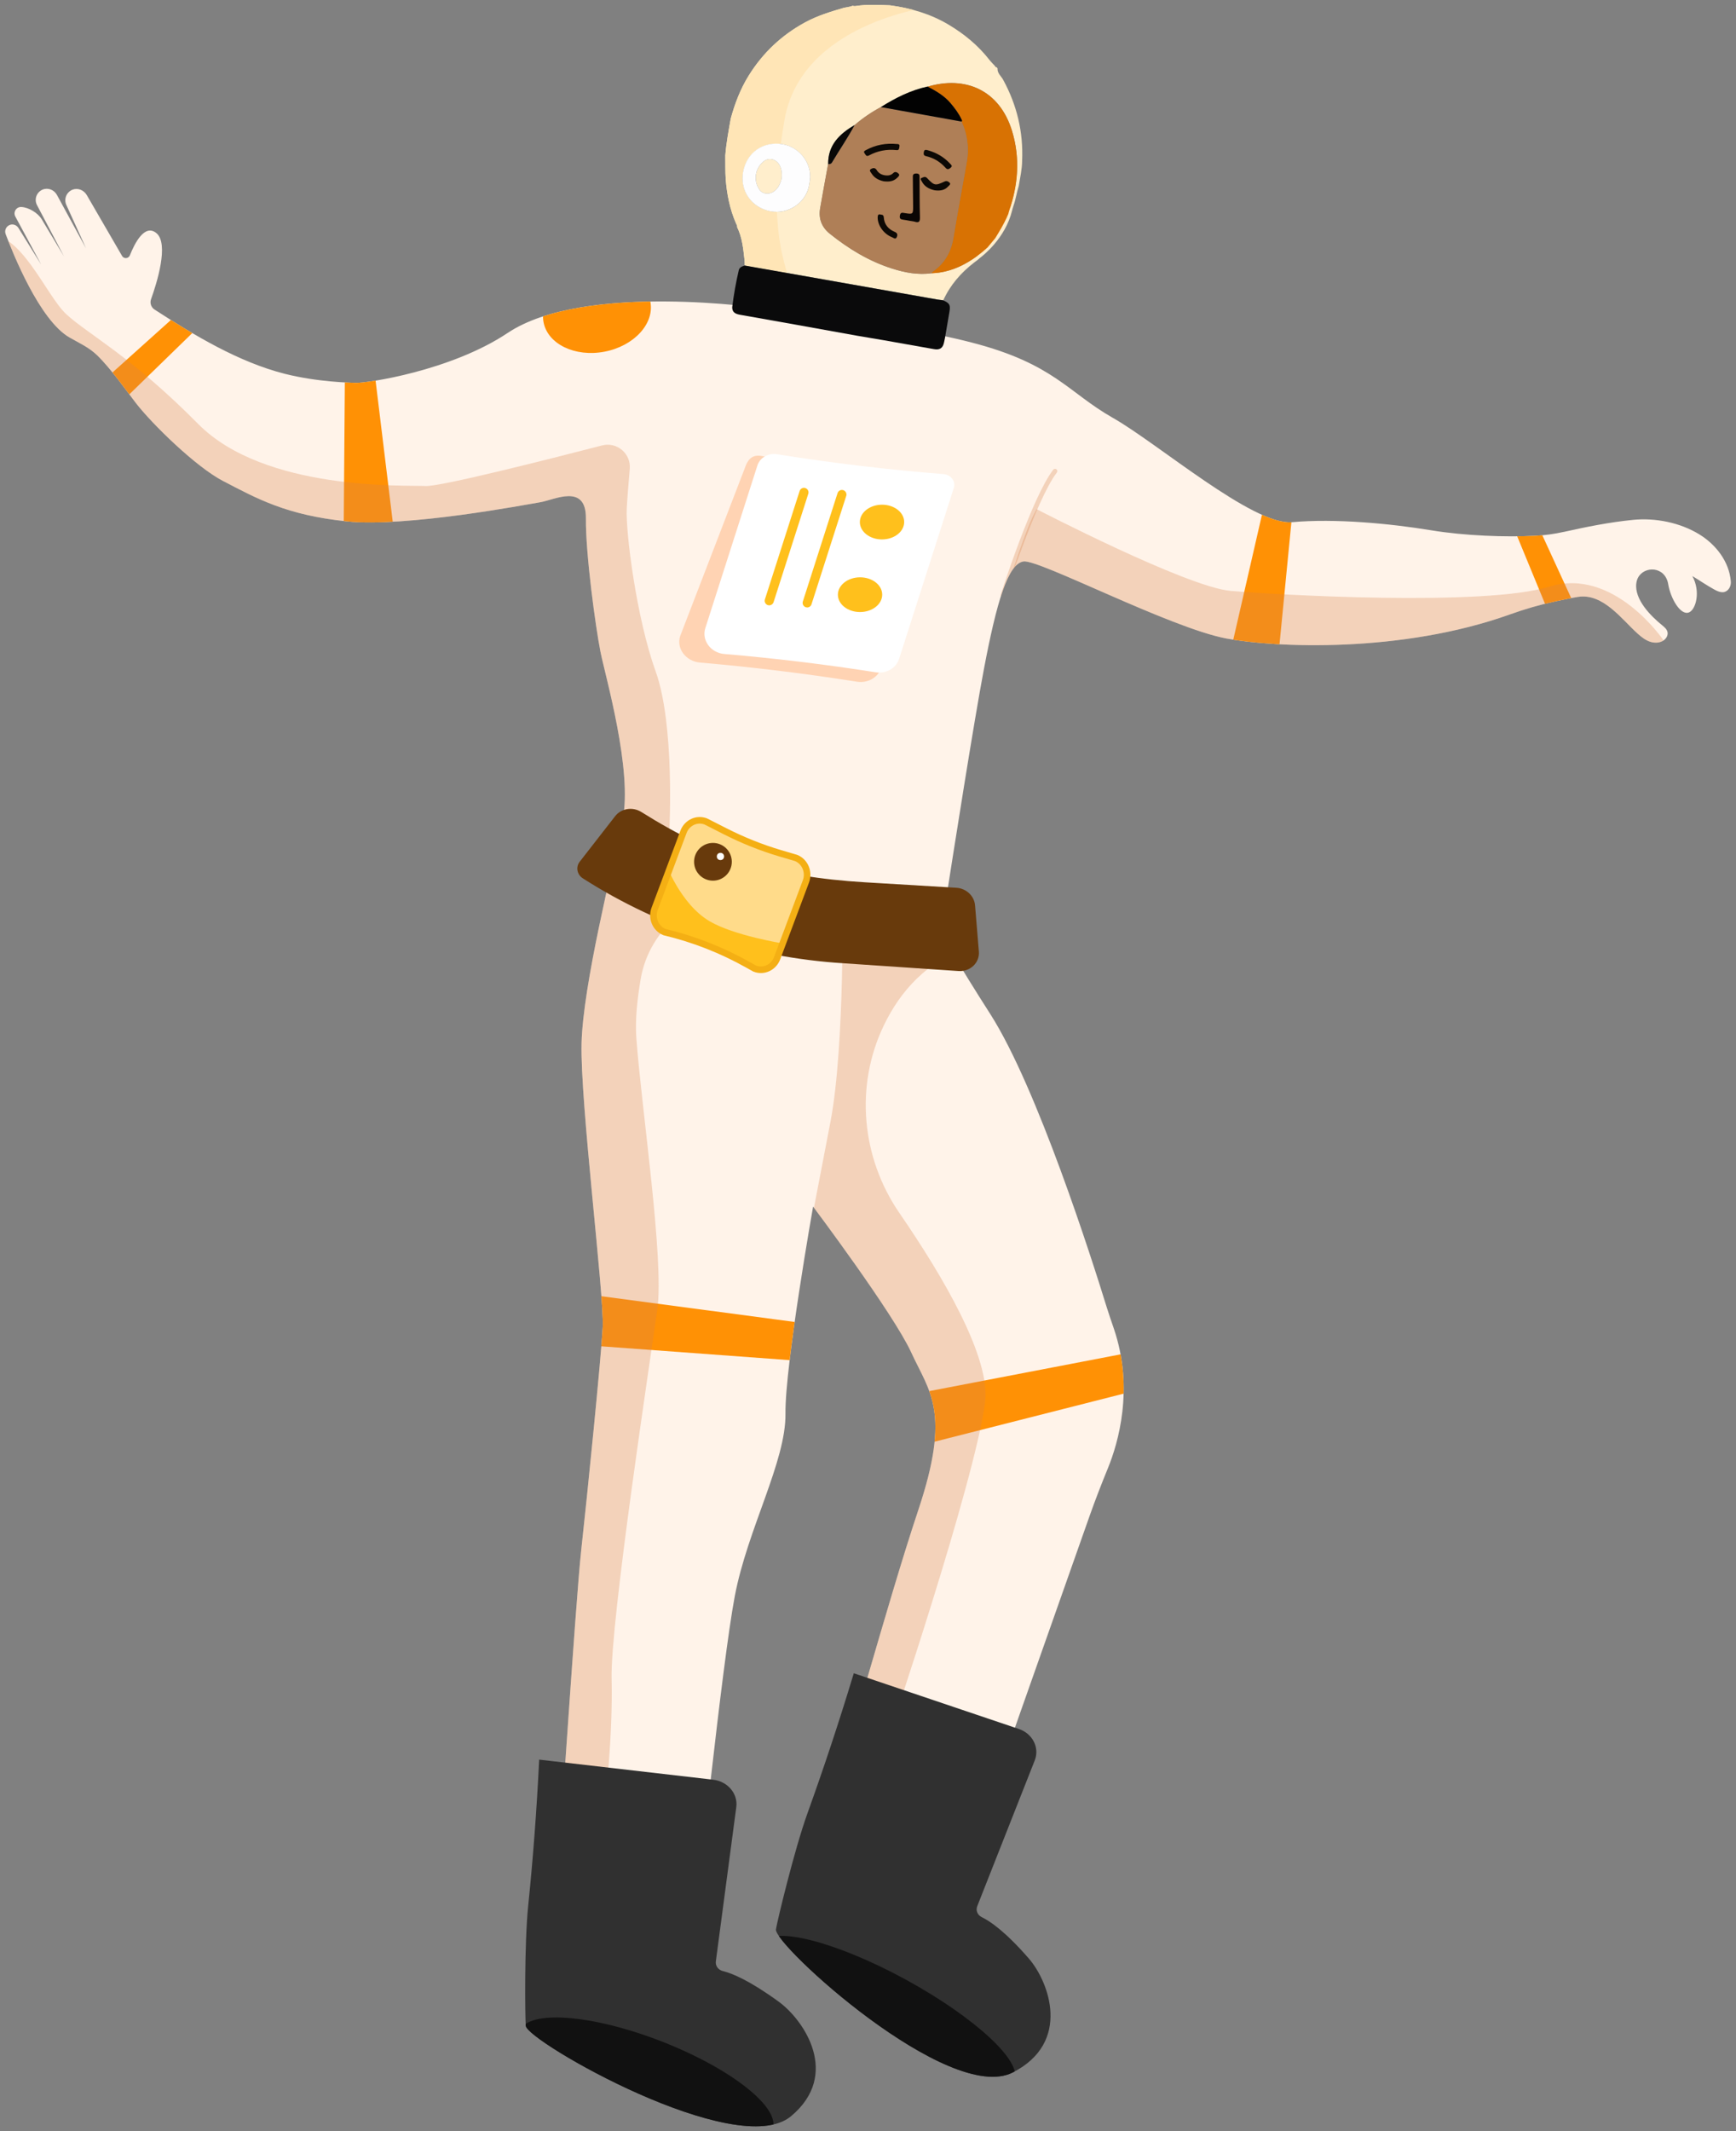 <?xml version="1.0" encoding="utf-8"?>
<!-- Generator: Adobe Illustrator 24.2.1, SVG Export Plug-In . SVG Version: 6.00 Build 0)  -->
<svg version="1.1" id="Capa_1" xmlns="http://www.w3.org/2000/svg" xmlns:xlink="http://www.w3.org/1999/xlink" x="0px" y="0px"
	 viewBox="0 0 264 324" style="enable-background:new 0 0 264 324;" xml:space="preserve">
<rect x="0" y="0" width="264" height="324" fill="#808080" stroke="none"/>
<style type="text/css">
	.st0{opacity:0.3;clip-path:url(#SVGID_5_);}
	.st1{fill:#D8834A;}
	.st2{clip-path:url(#SVGID_5_);}
	.st3{fill:#FF9105;}
	.st4{clip-path:url(#SVGID_6_);}
	.st5{fill:#111111;}
	.st6{clip-path:url(#SVGID_7_);}
	.st7{fill:#FFEECC;}
	.st8{clip-path:url(#SVGID_8_);}
	.st9{fill:#FFE5B6;}
	.st10{fill:#D87203;}
	.st11{fill:#AF7F57;}
	.st12{fill:#FDFDFE;}
	.st13{fill:#020202;}
	.st14{fill:#0A0807;}
	.st15{fill:#0A0A0B;}
	.st16{fill:#0A0604;}
	.st17{fill:#0D0905;}
	.st18{fill:#FFD3B3;}
	.st19{fill:#FFFFFF;}
	.st20{fill:#FFC01C;}
	.st21{fill:#683A0C;}
	.st22{clip-path:url(#XMLID_7_);fill:#FFC01C;}
</style>
<g>
	<g>
		<g>
			<defs>
				<path id="SVGID_4_" d="M263.21,88.37c-0.25-2.99-2.26-5.58-4.79-7.13c-2.93-1.8-6.7-2.54-10.1-2.2
					c-3.61,0.36-7.06,1.06-10.47,1.82l-0.02,0c-1.43,0.32-2.88,0.52-4.34,0.6c-4.44,0.22-10.71,0.01-15.85-0.84
					c-6.28-1.03-14.58-1.82-21.18-1.23c-5.88,0.53-20.38-11.98-27.22-15.86c-6.84-3.88-8.96-8.22-21.46-11.45
					s-31.42-5.17-31.42-5.17S88.9,42.8,77.2,50.62c-8.64,5.77-21.53,7.67-23.17,7.59c-0.78-0.04-5.7-0.11-10.73-1.38
					c-7.01-1.78-13.74-5.84-19.8-9.77c-0.52-0.34-0.74-0.99-0.53-1.57c0.86-2.39,2.78-8.46,0.8-10.06c-1.78-1.44-3.3,1.57-4.02,3.39
					c-0.2,0.5-0.88,0.57-1.17,0.12l-5.39-9.29c-0.43-0.74-1.34-1.12-2.14-0.82c-0.94,0.36-1.37,1.42-0.96,2.33l2.99,6.59l-4.42-8.11
					c-0.42-0.78-1.37-1.16-2.19-0.81c-0.93,0.4-1.3,1.49-0.84,2.36l4.1,7.79l-3.39-5.65c-0.58-0.96-1.97-1.8-3.09-1.86h0
					c-0.77-0.04-1.28,0.77-0.92,1.45l3.93,7.3l-3.45-5.55C2.54,34.22,1.97,34,1.48,34.2c-0.57,0.23-0.83,0.85-0.62,1.4
					c1.08,2.88,5.16,13.09,9.7,15.7c1.51,0.87,2.96,1.5,4.21,2.71c2.1,2.04,4.52,5.48,5.89,7.26c2.49,3.22,9.14,9.71,13.23,11.84
					c5.26,2.74,9.7,5.2,18.81,6.15c9.1,0.95,27.36-2.56,29.49-2.91c2.13-0.36,6.96-2.92,6.91,2.47c-0.05,5.4,1.47,16.52,2.22,20.3
					c0.74,3.68,4.92,18.1,3.36,25.53c-1.56,7.43-6.01,25.04-6.24,33.94c-0.23,8.91,3.46,38.44,3.22,43.12s-2.38,25.93-3.26,33.86
					c-0.89,7.93-3.62,51.22-3.95,53.08l21.54,1.13c0,0,3.81-36.89,5.75-47.11c1.94-10.23,7.8-20.48,7.71-27.76
					c-0.09-7.28,4.2-31.47,4.2-31.47s12.18,16.21,14.91,22.14c2.81,6.12,6.1,9,1.09,24c-5.01,14.99-11.18,38.61-13.28,42.96
					c-2.11,4.35,21.05,10.49,21.62,8.41c0.47-1.68,12.92-36.93,17.72-50.51c0.87-2.45,1.81-4.88,2.8-7.29
					c1.5-3.69,4-12.01,0.87-21.18c-0.37-1.1-0.76-2.19-1.1-3.3c-2.24-7.27-10.52-33.25-17.65-44.45c-1.13-1.78-2.27-3.55-3.37-5.35
					l-2.03-3.33c-1.4-2.31-1.94-5.03-1.53-7.7c1.34-8.59,4.43-28.25,5.93-36.13c1.94-10.23,3.66-16,6.02-16.35
					c2.37-0.35,22.24,10.08,30.84,11.71c7.43,1.4,26.65,2.26,43.19-3.68c2.21-0.79,4.47-1.45,6.76-1.94l0.03-0.01
					c1.53-0.33,2.74-0.58,3.55-0.7c3.78-0.55,6.58,3.39,9.02,5.59c0.55,0.49,1.13,0.96,1.83,1.21c0.69,0.25,1.51,0.24,2.11-0.17
					c0.41-0.28,0.7-0.77,0.61-1.25c-0.09-0.45-0.46-0.77-0.82-1.06c-1.73-1.4-4.25-3.93-3.93-6.39c0-0.02,0-0.03,0.01-0.05
					c0.32-2.31,3.48-2.8,4.54-0.73c0.14,0.27,0.24,0.56,0.29,0.87c0.35,2.19,1.87,4.85,3.16,4.35c1.04-0.4,1.83-3.14,0.52-5.53
					c1.14,0.68,2.23,1.45,3.4,2.08c0.64,0.34,1.41,0.65,2.04-0.01C263.12,89.31,263.25,88.83,263.21,88.37z"/>
			</defs>
			<use xlink:href="#SVGID_4_"  style="overflow:visible;fill:#FFF3E9;"/>
			<clipPath id="SVGID_5_">
				<use xlink:href="#SVGID_4_"  style="overflow:visible;"/>
			</clipPath>
			<g class="st0">
				<path class="st1" d="M152.49,90.88c-0.03,0-0.06-0.01-0.09-0.02c-0.18-0.06-0.28-0.25-0.22-0.44c0.19-0.61,4.8-14.89,7.99-19.01
					c0.12-0.15,0.33-0.18,0.49-0.06c0.15,0.12,0.18,0.33,0.06,0.49c-3.11,4.02-7.83,18.65-7.87,18.79
					C152.78,90.79,152.64,90.88,152.49,90.88z"/>
			</g>
			<g class="st2">
				<g>
					<polygon class="st3" points="36.63,43.45 14.53,64.95 11.36,61.79 34.46,41.04 					"/>
				</g>
				<g>
					<polygon class="st3" points="56.37,51.73 60.15,82.82 52.25,82.76 52.49,51.71 					"/>
				</g>
				<g>
					<polygon class="st3" points="227.94,74.78 239.69,103.28 243.86,101.64 230.89,73.42 					"/>
				</g>
				<g>
					<polygon class="st3" points="193.11,73.03 186.1,103.56 193.96,104.33 196.97,73.42 					"/>
				</g>
				<g>
					<polygon class="st3" points="126.66,207.27 83.11,204.07 84.12,196.09 127.52,201.87 					"/>
				</g>
				<g>
					<polygon class="st3" points="178.83,209.86 136.51,220.61 134.94,212.72 177.93,204.46 					"/>
				</g>
			</g>
			<g class="st0">
				<g>
					<path class="st1" d="M128.13,142.24l-0.02-6.25l-28.94-9.72l-11.85-5.07l-0.13,1.05l-6.54-2.2l0.65,18.8l3.79,1.14l-1.41,12.45
						l2.41,25.87l1.44,28.16l-3.97,56.63l-3.72,0.81l-1.45,8.62l13.62,1.72c0,0,1.21-10.3,1-19.01c-0.21-8.7,5.88-48.51,6.95-56.14
						c1.07-7.63-2.41-30.55-3.19-41.29c-0.19-2.64,0.11-5.78,0.67-9.02c1.34-7.7,8.22-13.28,16.02-12.88
						C118.05,136.15,123.04,137.89,128.13,142.24z"/>
				</g>
				<g>
					<path class="st1" d="M134.39,155.93c2.5-5.22,6.58-9.88,13.2-12.06l-0.92-5.1L128.12,136c0,0,0.37,22.87-1.8,34.4l-3.81,19.83
						l16.33,26.3l-14.4,41.04l10.61,6.73c0,0,13.1-38.76,14.75-51.04c0.91-6.78-6.35-19.14-13.03-28.85
						C131,176.01,129.98,165.12,134.39,155.93z"/>
				</g>
				<g>
					<path class="st1" d="M101.8,125.98c0,0,0.82-15.83-2.1-23.93s-4.57-21.19-4.39-24.71c0.08-1.59,0.28-3.95,0.46-6.06
						c0.2-2.32-1.95-4.14-4.2-3.56c-8.2,2.12-24.6,6.28-26.84,6.17c-3-0.16-24.45,0.83-34.61-9.45S13.3,50.75,10.11,47.8
						c-3.19-2.94-7-12.95-12.39-12.12c-5.39,0.83,16.73,27.93,16.73,27.93l28.11,18.65l40.01,2.1l9.37,31.75l-1.73,6.34
						L101.8,125.98z"/>
				</g>
				<g>
					<path class="st1" d="M157.64,77.41c0,0,22.82,11.83,29.48,12.42s38.66,2.42,48.48-0.64c9.82-3.06,17.39,8.18,17.39,8.18
						l-0.88,1.49c0,0-4.05-0.72-5.09-0.69c-1.04,0.03-4.7-3.88-4.7-3.88s-15.35,3.65-16.85,3.87c-1.5,0.22-33.84,2.09-33.84,2.09
						l-12.66-2.3l-15.94-7.82l-9.64-1.42C153.39,88.73,156.02,80.11,157.64,77.41z"/>
				</g>
			</g>
			<g class="st2">
				
					<ellipse transform="matrix(0.982 -0.189 0.189 0.982 -7.325 17.975)" class="st3" cx="90.77" cy="47.47" rx="8.27" ry="6.14"/>
			</g>
		</g>
		<g>
			<g>
				<defs>
					<path id="SVGID_3_" d="M129.84,254.39c-0.03,0.09-0.05,0.17-0.08,0.26c-2.14,7.06-4.46,14.08-6.97,21.04
						c-1.98,5.49-4.62,16.49-4.79,17.64c-0.34,2.33,26.34,26.72,36.04,21.74c8.93-4.58,5.49-13.77,2.41-17.32
						c-3.55-4.08-5.88-5.67-7.15-6.28c-0.65-0.32-0.94-1.02-0.69-1.66l8.75-22.18c0.76-1.94-0.34-4.09-2.45-4.78L129.84,254.39
						L129.84,254.39z"/>
				</defs>
				<use xlink:href="#SVGID_3_"  style="overflow:visible;fill:#303030;"/>
				<clipPath id="SVGID_6_">
					<use xlink:href="#SVGID_3_"  style="overflow:visible;"/>
				</clipPath>
				<g class="st4">
					
						<ellipse transform="matrix(0.479 -0.878 0.878 0.479 -198.058 277.898)" class="st5" cx="135.05" cy="305.78" rx="5.5" ry="21.73"/>
				</g>
			</g>
			<g>
				<defs>
					<path id="SVGID_2_" d="M81.99,267.52c0,0.09-0.01,0.18-0.01,0.27c-0.36,7.34-0.91,14.67-1.66,21.99
						c-0.59,5.77-0.48,17.06-0.36,18.22c0.23,2.35,32.12,20.61,40.34,13.73c7.57-6.33,1.99-14.59-1.88-17.41
						c-4.45-3.24-7.09-4.31-8.48-4.65c-0.71-0.17-1.17-0.8-1.08-1.47l3.11-23.47c0.27-2.05-1.33-3.92-3.55-4.16L81.99,267.52
						L81.99,267.52z"/>
				</defs>
				<use xlink:href="#SVGID_2_"  style="overflow:visible;fill:#303030;"/>
				<clipPath id="SVGID_7_">
					<use xlink:href="#SVGID_2_"  style="overflow:visible;"/>
				</clipPath>
				<g class="st6">
					
						<ellipse transform="matrix(0.362 -0.932 0.932 0.362 -232.092 293.373)" class="st5" cx="98.31" cy="316.27" rx="6.33" ry="20.63"/>
				</g>
			</g>
		</g>
		<g>
			<g>
				<g>
					<polygon class="st7" points="129.57,0.88 129.57,0.88 129.58,0.88 					"/>
				</g>
				<g>
					<defs>
						<path id="SVGID_1_" d="M155.44,24.45c0.19-4.37-0.79-8.47-2.88-12.31c-0.31-0.57-0.91-1-0.86-1.74
							c-0.04-0.06-0.08-0.1-0.12-0.16c-0.13-0.03-0.24-0.07-0.28-0.22c-0.28-0.3-0.57-0.58-0.82-0.9c-1.73-2.22-3.86-3.97-6.27-5.4
							c-2.74-1.62-5.72-2.49-8.86-2.91c-1.75-0.06-3.51-0.17-5.25,0.11c-0.17,0.03-0.35-0.03-0.52-0.04
							c-0.06,0.08-0.13,0.1-0.22,0.11c-0.29,0.05-0.76,0.14-1.04,0.2c-2.01,0.59-4,1.19-5.86,2.2c-3.6,1.95-6.45,4.65-8.61,8.12
							c-1.26,2.03-2.09,4.22-2.72,6.51c-0.33,1.86-0.68,3.72-0.83,5.61c0.02,1.18-0.02,2.36,0.06,3.54
							c0.17,2.34,0.63,4.63,1.57,6.79c0.08,0.18,0.21,0.35,0.17,0.57c0.78,1.58,0.93,3.31,1.13,5.03c0.01,0.27,0.02,0.54,0.03,0.8
							c9.76,1.73,19.52,3.45,29.28,5.17c0.3,0.05,0.61,0.08,0.91,0.12c1.05-2.31,2.66-4.16,4.66-5.71c0.29-0.22,0.61-0.44,0.88-0.7
							c0.46-0.34,3.89-2.98,4.93-7.25c0.05-0.2,0.1-0.39,0.17-0.59c0.02-0.04,0.03-0.09,0.04-0.13c0.35-0.99,0.49-2.02,0.8-3.02
							C155.13,26.99,155.43,25.74,155.44,24.45z M117.11,32.12c-2.89-0.58-4.64-3.16-4.1-6.03c0.54-2.88,3.02-4.65,5.98-4.16
							c2.79,0.46,4.74,3.23,4.09,5.99C122.75,30.71,119.94,32.68,117.11,32.12z M153.62,31.52l-0.38-0.08
							c-0.9,4.42-4.72,7.18-4.76,7.21l0.17,0.23c-1.74,1.29-3.64,2.24-5.84,2.56c-0.37,0.05-0.75,0.07-1.13,0.1
							c-2.06,0.29-4.05-0.09-6.01-0.71c-3.52-1.12-6.63-3.01-9.49-5.31c-1.24-1-1.72-2.31-1.45-3.87c0.39-2.24,0.81-4.47,1.21-6.7
							c-0.03-2.91,1.74-4.59,4.03-5.93c1.23-1.06,2.56-1.97,3.99-2.73c2.22-1.39,4.53-2.57,7.11-3.12
							c5.67-1.68,10.95,0.45,12.86,6.82C155.08,23.86,154.85,27.71,153.62,31.52z"/>
					</defs>
					<use xlink:href="#SVGID_1_"  style="overflow:visible;fill:#FFEECC;"/>
					<clipPath id="SVGID_8_">
						<use xlink:href="#SVGID_1_"  style="overflow:visible;"/>
					</clipPath>
					<g class="st8">
						<path class="st9" d="M141.34,1.08c0,0-19.55,2.44-22.05,17.22c-2.51,14.78-0.4,20.78,1.1,25.37s-13.45-1.4-13.45-1.4
							l-0.59-28.46l19.14-14.6L141.34,1.08z"/>
					</g>
				</g>
				<g>
					<path class="st7" d="M116.12,24.54c-1.31,1.06-1.58,2.9-0.63,4.3c0.44,0.65,1.36,0.77,2.05,0.36c0.78-0.47,1.1-1.23,1.32-2.02
						c0.07-0.64,0.04-1.25-0.19-1.83C118.21,24.24,117.01,23.82,116.12,24.54z"/>
				</g>
			</g>
			<g>
				<path class="st10" d="M149.55,38.18c-1.98,1.64-4.15,2.89-6.74,3.27c-0.37,0.05-0.75,0.07-1.13,0.1
					c0.01-0.14,0.11-0.21,0.22-0.29c1.76-1.25,2.73-2.95,3.08-5.07c0.64-3.82,1.33-7.63,2.02-11.44c0.39-2.17,0.14-4.26-0.78-6.26
					c0.17-0.11,0.06-0.22,0.01-0.32c-0.42-0.91-1.02-1.7-1.66-2.46c-0.95-1.13-2.21-1.86-3.5-2.53c5.67-1.68,10.95,0.45,12.86,6.82
					c1.22,4.07,0.91,8.11-0.48,12.1c-0.04,0.12-0.07,0.24-0.1,0.36c0,0,0.01,0.01,0.01,0.01c-0.09,0.21-0.18,0.42-0.27,0.63
					c-0.5,1.08-1.11,2.09-1.73,3.1c-0.41,0.49-0.81,0.98-1.22,1.47c0,0-0.01-0.01-0.01-0.01c-0.08,0.07-0.16,0.15-0.24,0.22
					l-0.02,0.02C149.75,37.98,149.65,38.08,149.55,38.18L149.55,38.18z"/>
			</g>
			<g>
				<path class="st11" d="M144.98,36.18c0.64-3.82,1.33-7.63,2.02-11.44c0.39-2.17,0.14-4.26-0.78-6.26
					c-4.09-0.73-8.18-1.46-12.27-2.2c-1.43,0.76-2.76,1.67-3.99,2.73c-1.04,1.96-2.31,3.78-3.44,5.69
					c-0.15,0.25-0.35,0.26-0.59,0.25c-0.41,2.23-0.83,4.47-1.21,6.7c-0.27,1.56,0.22,2.88,1.45,3.87c2.86,2.3,5.96,4.19,9.49,5.31
					c1.95,0.62,3.94,1,6.01,0.71c0.01-0.14,0.11-0.21,0.22-0.29C143.66,40.01,144.62,38.3,144.98,36.18z"/>
			</g>
			<g>
				<path class="st12" d="M123.08,27.91c-0.33,2.8-3.14,4.77-5.97,4.2c-2.89-0.58-4.64-3.16-4.1-6.03c0.54-2.88,3.02-4.65,5.98-4.16
					C121.78,22.38,123.73,25.16,123.08,27.91z M118.86,27.18c0.07-0.64,0.04-1.25-0.19-1.83c-0.46-1.11-1.65-1.53-2.55-0.81
					c-1.31,1.06-1.58,2.9-0.63,4.3c0.44,0.65,1.36,0.77,2.05,0.36C118.32,28.74,118.64,27.97,118.86,27.18z"/>
			</g>
			<g>
				<path class="st13" d="M146.22,18.15c-0.42-0.91-1.02-1.7-1.66-2.46c-0.95-1.13-2.21-1.86-3.5-2.53
					c-2.58,0.56-4.89,1.73-7.11,3.12c4.09,0.73,8.18,1.47,12.27,2.2C146.38,18.37,146.27,18.26,146.22,18.15z"/>
			</g>
			<g>
				<path class="st14" d="M125.94,24.94c0.24,0.02,0.44,0,0.59-0.25c1.13-1.91,2.4-3.73,3.44-5.69
					C127.68,20.35,125.91,22.03,125.94,24.94z"/>
			</g>
			<g>
				<path class="st15" d="M144.38,47.43c0.18-1.07,0.04-1.33-0.94-1.77c-0.3-0.04-0.61-0.07-0.91-0.12
					c-9.76-1.72-19.52-3.45-29.28-5.17c-0.39,0.14-0.81,0.25-0.91,0.75l0,0c-0.43,1.84-0.76,3.71-0.99,5.58
					c-0.02,0.79,0.51,1.03,1.16,1.15c2.76,0.49,5.52,0.97,8.28,1.47c3.19,0.57,6.37,1.15,9.55,1.72c1.36,0.23,2.72,0.46,4.08,0.69
					c2.54,0.45,5.08,0.9,7.62,1.35c0.9,0.16,1.35-0.17,1.53-1.05c0.05-0.22,0.1-0.45,0.14-0.67
					C143.94,50.04,144.15,48.73,144.38,47.43z"/>
			</g>
			<g>
				<g>
					<path class="st16" d="M138.33,33.57c-0.33-0.06-0.65-0.13-0.98-0.17c-0.39-0.04-0.58-0.16-0.5-0.63
						c0.08-0.51,0.36-0.44,0.71-0.38c1.31,0.21,1.31,0.2,1.3-1.15c-0.01-1.4-0.04-2.79-0.04-4.19c0-0.32-0.06-0.65,0.48-0.67
						c0.55-0.02,0.54,0.26,0.54,0.64c0.01,2.01,0,4.02,0.06,6.03c0.02,0.69-0.19,0.85-0.81,0.65
						C138.84,33.63,138.58,33.62,138.33,33.57z"/>
				</g>
				<g>
					<path class="st17" d="M136.42,21.9c0.34-0.01,0.42,0.16,0.35,0.44c-0.05,0.24-0.02,0.52-0.43,0.48
						c-1.49-0.16-2.89,0.11-4.21,0.82c-0.4,0.21-0.48-0.11-0.64-0.32c-0.23-0.29,0.01-0.4,0.21-0.51
						C133.19,22.01,134.77,21.73,136.42,21.9z"/>
				</g>
				<g>
					<path class="st17" d="M142.12,28.93c-0.83-0.19-1.53-0.56-1.94-1.35c-0.08-0.16-0.3-0.42-0.04-0.52c0.24-0.09,0.53-0.31,0.83,0
						c1.12,1.18,1.25,1.2,2.69,0.53c0.31-0.15,0.58,0.01,0.75,0.19c0.22,0.22-0.06,0.4-0.2,0.55
						C143.64,28.97,142.9,29.03,142.12,28.93z"/>
				</g>
				<g>
					<path class="st17" d="M134.37,27.56c-0.75-0.17-1.4-0.5-1.82-1.17c-0.12-0.2-0.46-0.49-0.09-0.7c0.26-0.15,0.61-0.25,0.86,0.16
						c0.3,0.51,0.8,0.77,1.4,0.82c0.42,0.04,0.81-0.04,1.12-0.36c0.3-0.3,0.61-0.1,0.81,0.09c0.25,0.25-0.05,0.46-0.21,0.63
						C135.85,27.62,135.12,27.65,134.37,27.56z"/>
				</g>
				<g>
					<path class="st17" d="M141.12,22.85c1.31,0.37,2.44,1.03,3.36,2.03c0.16,0.17,0.43,0.36,0.09,0.62
						c-0.25,0.2-0.47,0.36-0.77,0.02c-0.8-0.9-1.79-1.51-2.97-1.78c-0.39-0.09-0.39-0.31-0.34-0.62
						C140.56,22.68,140.84,22.78,141.12,22.85z"/>
				</g>
				<g>
					<path class="st17" d="M133.97,32.63c0.26,0.01,0.41,0.11,0.43,0.41c0.07,1.08,0.69,1.8,1.64,2.2c0.47,0.19,0.48,0.48,0.33,0.82
						c-0.19,0.4-0.49,0.1-0.71,0.01c-1.29-0.51-2.21-1.83-2.19-3.04C133.48,32.64,133.6,32.52,133.97,32.63z"/>
				</g>
			</g>
		</g>
		<g>
			<g>
				<g>
					<path class="st18" d="M103.43,96.72c-0.6,1.87,0.87,3.83,3.02,4.01h0c7.99,0.69,15.95,1.66,23.87,2.91
						c1.64,0.26,3.21-0.63,3.67-2.07l8.54-26.45c0.32-1-0.47-2.05-1.62-2.14h0c-8.79-0.71-16.48-2.28-25.19-3.67h0
						c-1.39-0.22-2.05,0.63-2.45,1.85L103.43,96.72z"/>
				</g>
				<g>
					<path class="st19" d="M107.26,95.5c-0.59,1.84,0.82,3.76,2.9,3.93l0,0c7.7,0.65,15.38,1.58,23.02,2.78
						c1.59,0.25,3.09-0.62,3.55-2.04l8.32-25.99c0.32-0.98-0.44-2.01-1.56-2.1h0c-8.47-0.67-16.92-1.68-25.32-3.02h0
						c-1.34-0.21-2.61,0.52-2.99,1.71L107.26,95.5z"/>
				</g>
				<g>
					<path class="st20" d="M122.72,92.35c-0.06,0-0.12-0.01-0.18-0.03c-0.36-0.12-0.57-0.51-0.45-0.87l5.28-16.48
						c0.12-0.36,0.51-0.57,0.87-0.45c0.36,0.12,0.57,0.51,0.45,0.87l-5.28,16.48C123.31,92.18,123.02,92.37,122.72,92.35z"/>
				</g>
				<g>
					<path class="st20" d="M116.95,92.03c-0.06,0-0.12-0.01-0.18-0.03c-0.36-0.12-0.57-0.51-0.45-0.87l5.28-16.48
						c0.12-0.36,0.5-0.57,0.87-0.45c0.36,0.12,0.57,0.51,0.45,0.87l-5.28,16.48C117.54,91.85,117.25,92.04,116.95,92.03z"/>
				</g>
				<g>
					
						<ellipse transform="matrix(1 -3.925036e-03 3.925036e-03 1 -0.354 0.514)" class="st20" cx="130.79" cy="90.41" rx="3.37" ry="2.64"/>
				</g>
				<g>
					
						<ellipse transform="matrix(1 -3.925036e-03 3.925036e-03 1 -0.31 0.527)" class="st20" cx="134.13" cy="79.37" rx="3.37" ry="2.64"/>
				</g>
				<g>
					<g>
						<path class="st21" d="M88.15,131.02c-0.62,0.8-0.4,1.96,0.49,2.52c11.85,7.57,25.55,12.04,39.67,12.91l17.46,1.18
							c1.78,0.12,3.23-1.27,3.09-2.97l-0.58-7.02c-0.12-1.43-1.34-2.58-2.84-2.67l-13.86-0.83c-13.68-0.82-22.96-3.73-34.05-10.69
							c-1.32-0.83-3.06-0.55-3.98,0.63L88.15,131.02z"/>
					</g>
				</g>
			</g>
		</g>
	</g>
	<g>
		<g>
			<defs>
				<path id="XMLID_1_" d="M101.05,141.71L101.05,141.71c4.42,1.05,8.68,2.72,12.67,4.96l1.04,0.58c1.36,0.55,2.89-0.16,3.42-1.57
					l4.38-11.68c0.53-1.42-0.14-3.01-1.49-3.56l-2.41-0.71c-2.9-0.86-5.72-1.99-8.43-3.37l-2.87-1.46
					c-1.36-0.55-2.89,0.16-3.42,1.57l-4.38,11.68C99.02,139.57,99.69,141.16,101.05,141.71z"/>
			</defs>
			<use xlink:href="#XMLID_1_"  style="overflow:visible;fill:#FFDB8A;"/>
			<clipPath id="XMLID_7_">
				<use xlink:href="#XMLID_1_"  style="overflow:visible;"/>
			</clipPath>
			<path class="st22" d="M101.18,131.14c0,0,2.27,6.31,6.75,8.93c3.71,2.17,11.09,3.36,11.09,3.36s-0.4,4.29-0.25,4.38
				c0.15,0.08-1.75,0.57-1.75,0.57l-6.19-1.61l-12.5-4.83L101.18,131.14z"/>
			<use xlink:href="#XMLID_1_"  style="overflow:visible;fill:none;stroke:#F4AF14;stroke-miterlimit:10;"/>
		</g>
		<circle class="st21" cx="108.42" cy="131.02" r="2.87"/>
		<circle class="st19" cx="109.56" cy="130.21" r="0.55"/>
	</g>
</g>
</svg>
